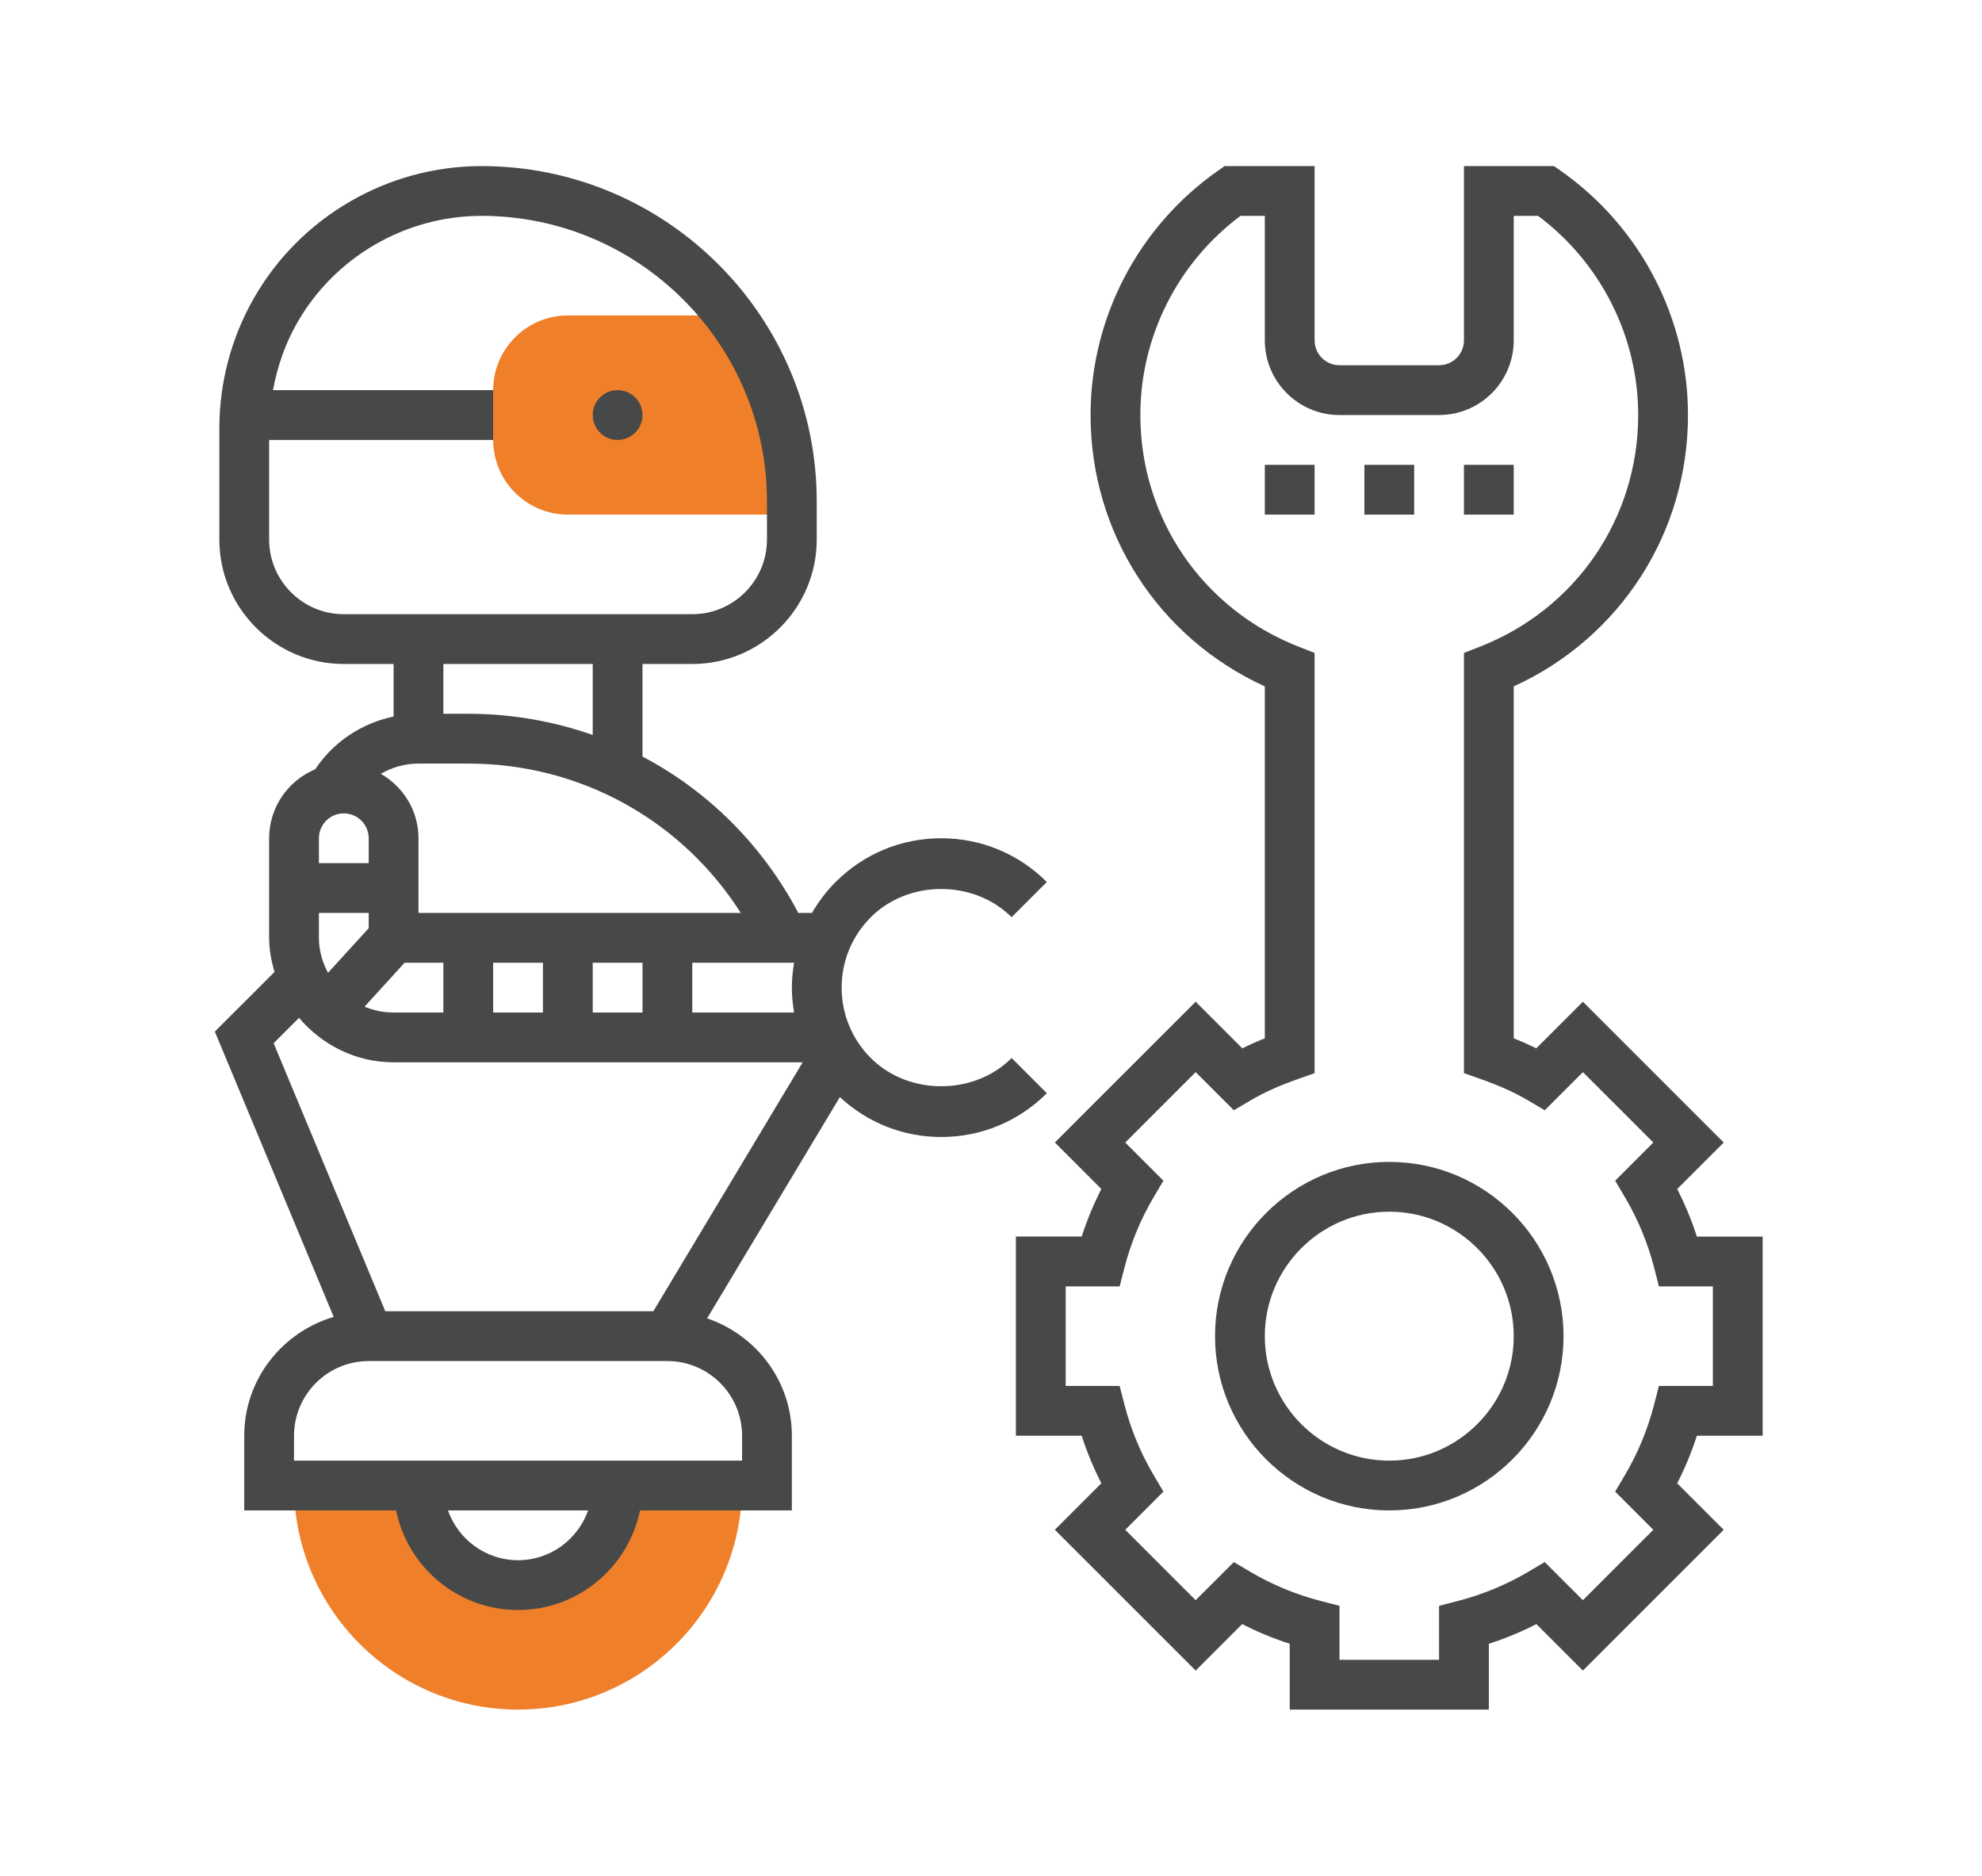 <?xml version="1.0" encoding="UTF-8" standalone="no"?>
<!DOCTYPE svg PUBLIC "-//W3C//DTD SVG 1.1//EN" "http://www.w3.org/Graphics/SVG/1.1/DTD/svg11.dtd">
<svg width="100%" height="100%" viewBox="0 0 93 88" version="1.1" xmlns="http://www.w3.org/2000/svg" xmlns:xlink="http://www.w3.org/1999/xlink" xml:space="preserve" style="fill-rule:evenodd;clip-rule:evenodd;stroke-linejoin:round;stroke-miterlimit:1.414;">
    <g transform="matrix(0.146,0,0,0.146,46.5,44)">
        <g transform="matrix(1,0,0,1,-256,-256)">
            <g>
                <path d="M192,115.752C192,93.312 184.496,72.664 171.992,56L120,56C106.768,56 96,66.768 96,80L96,96C96,109.232 106.768,120 120,120L192,120L192,115.752Z" style="fill:rgb(240,127,42);fill-rule:nonzero;"/>
                <path d="M104,464C86.328,464 72,449.672 72,432L32,432C32,471.704 64.304,504 104,504C143.696,504 176,471.704 176,432L136,432C136,449.672 121.672,464 104,464Z" style="fill:rgb(240,127,42);fill-rule:nonzero;"/>
                <g>
                    <circle cx="136" cy="88" r="8" style="fill:rgb(70,73,71);"/>
                    <path d="M240,320C252.824,320 264.872,315.008 273.944,305.936L262.632,294.624C250.536,306.72 229.464,306.72 217.376,294.624C211.328,288.576 208,280.544 208,272C208,263.456 211.328,255.424 217.368,249.376C229.464,237.28 250.536,237.28 262.624,249.376L273.936,238.064C264.872,228.992 252.824,224 240,224C227.176,224 215.128,228.992 206.056,238.064C203.056,241.064 200.544,244.424 198.464,248L194.08,248C182.512,226.096 164.992,208.792 143.992,197.744L143.992,168L159.992,168C182.048,168 199.992,150.056 199.992,128L199.992,115.752C200,56.336 151.664,8 92.248,8C62.088,8 34.064,24.264 19.096,50.456C11.84,63.152 8,77.6 8,92.248L8,128C8,150.056 25.944,168 48,168L64,168L64,184.896C53.744,187 44.672,193.04 38.792,201.848C30.12,205.472 24,214.032 24,224L24,256C24,259.832 24.712,263.456 25.72,266.968L6.552,286.136L44.752,377.808C28.192,382.704 16,397.872 16,416L16,440L64.808,440C68.528,458.232 84.68,472 104,472C123.32,472 139.472,458.232 143.192,440L192,440L192,416C192,398.432 180.544,383.64 164.76,378.28L207.424,307.176C216.328,315.432 227.8,320 240,320ZM192.712,280L160,280L160,264L192.712,264C192.272,266.624 192,269.288 192,272C192,274.712 192.272,277.376 192.712,280ZM40,256L40,248L56,248L56,252.896L42.928,267.24C41.12,263.872 40,260.08 40,256ZM48,216C52.408,216 56,219.584 56,224L56,232L40,232L40,224C40,219.584 43.592,216 48,216ZM67.536,264L80,264L80,280L64,280C60.696,280 57.544,279.328 54.672,278.112L67.536,264ZM96,264L112,264L112,280L96,280L96,264ZM128,264L144,264L144,280L128,280L128,264ZM175.592,248L72,248L72,224C72,215.12 67.096,207.44 59.904,203.288C63.52,201.176 67.672,200 72,200L88,200C123.96,200 156.576,218.16 175.592,248ZM24,128L24,96L96,96L96,80L25.248,80C26.632,72.44 29.152,65.096 32.992,58.392C45.112,37.176 67.824,24 92.248,24C142.84,24 184,65.16 184,115.752L184,128C184,141.232 173.232,152 160,152L48,152C34.768,152 24,141.232 24,128ZM128,168L128,190.808C115.392,186.384 101.912,184 88,184L80,184L80,168L128,168ZM33.608,281.704C40.952,290.368 51.776,296 64,296L195.472,296L147.472,376L61.336,376L25.448,289.864L33.608,281.704ZM104,456C93.584,456 84.784,449.288 81.472,440L126.52,440C123.216,449.288 114.416,456 104,456ZM176,416L176,424L32,424L32,416C32,402.768 42.768,392 56,392L152,392C165.232,392 176,402.768 176,416Z" style="fill:rgb(70,73,71);fill-rule:nonzero;"/>
                    <path d="M504,416L504,352L482.856,352C481.16,346.736 479.04,341.624 476.536,336.72L491.48,321.776L446.224,276.528L431.24,291.512C428.976,290.392 426.576,289.328 424,288.296L424,175.2C458.2,159.576 480,125.928 480,88C480,56.792 464.672,27.424 439,9.448L436.936,8L408,8L408,64C408,68.416 404.408,72 400,72L368,72C363.592,72 360,68.416 360,64L360,8L331.064,8L329,9.448C303.328,27.424 288,56.792 288,88C288,125.928 309.8,159.576 344,175.2L344,288.288C341.424,289.32 339.016,290.392 336.76,291.504L321.776,276.52L276.52,321.768L291.464,336.712C288.96,341.616 286.84,346.728 285.144,351.992L264,351.992L264,415.992L285.144,415.992C286.84,421.256 288.96,426.368 291.464,431.272L276.52,446.216L321.776,491.464L336.72,476.52C341.624,479.032 346.736,481.144 352,482.848L352,504L416,504L416,482.856C421.264,481.152 426.376,479.04 431.28,476.528L446.224,491.472L491.48,446.224L476.536,431.28C479.04,426.376 481.16,421.264 482.856,416L504,416ZM470.656,400L469.112,406C467.056,413.976 463.904,421.584 459.752,428.616L456.592,433.96L468.856,446.224L446.224,468.848L433.96,456.592L428.624,459.744C421.584,463.904 413.976,467.048 406,469.104L400,470.656L400,488L368,488L368,470.656L362,469.104C354.024,467.048 346.416,463.904 339.376,459.744L334.04,456.592L321.776,468.848L299.144,446.224L311.408,433.96L308.248,428.616C304.096,421.584 300.944,413.976 298.888,406L297.344,400L280,400L280,368L297.344,368L298.888,362C300.944,354.024 304.096,346.416 308.248,339.384L311.408,334.04L299.144,321.776L321.776,299.152L334.04,311.408L339.376,308.256C343.656,305.736 348.512,303.536 354.672,301.36L360,299.48L360,164.448L354.912,162.456C323.984,150.368 304,121.144 304,88C304,62.832 315.984,39.088 336.176,24L344,24L344,64C344,77.232 354.768,88 368,88L400,88C413.232,88 424,77.232 424,64L424,24L431.824,24C452.016,39.088 464,62.832 464,88C464,121.144 444.016,150.368 413.088,162.456L408,164.448L408,299.48L413.336,301.36C419.496,303.536 424.352,305.736 428.632,308.256L433.968,311.408L446.232,299.152L468.864,321.776L456.6,334.04L459.76,339.384C463.912,346.416 467.064,354.024 469.12,362L470.656,368L488,368L488,400L470.656,400Z" style="fill:rgb(70,73,71);fill-rule:nonzero;"/>
                    <path d="M384,328C353.12,328 328,353.128 328,384C328,414.872 353.12,440 384,440C414.88,440 440,414.872 440,384C440,353.128 414.88,328 384,328ZM384,424C361.944,424 344,406.056 344,384C344,361.944 361.944,344 384,344C406.056,344 424,361.944 424,384C424,406.056 406.056,424 384,424Z" style="fill:rgb(70,73,71);fill-rule:nonzero;"/>
                    <rect x="344" y="104" width="16" height="16" style="fill:rgb(70,73,71);"/>
                    <rect x="376" y="104" width="16" height="16" style="fill:rgb(70,73,71);"/>
                    <rect x="408" y="104" width="16" height="16" style="fill:rgb(70,73,71);"/>
                </g>
            </g>
        </g>
    </g>
</svg>
